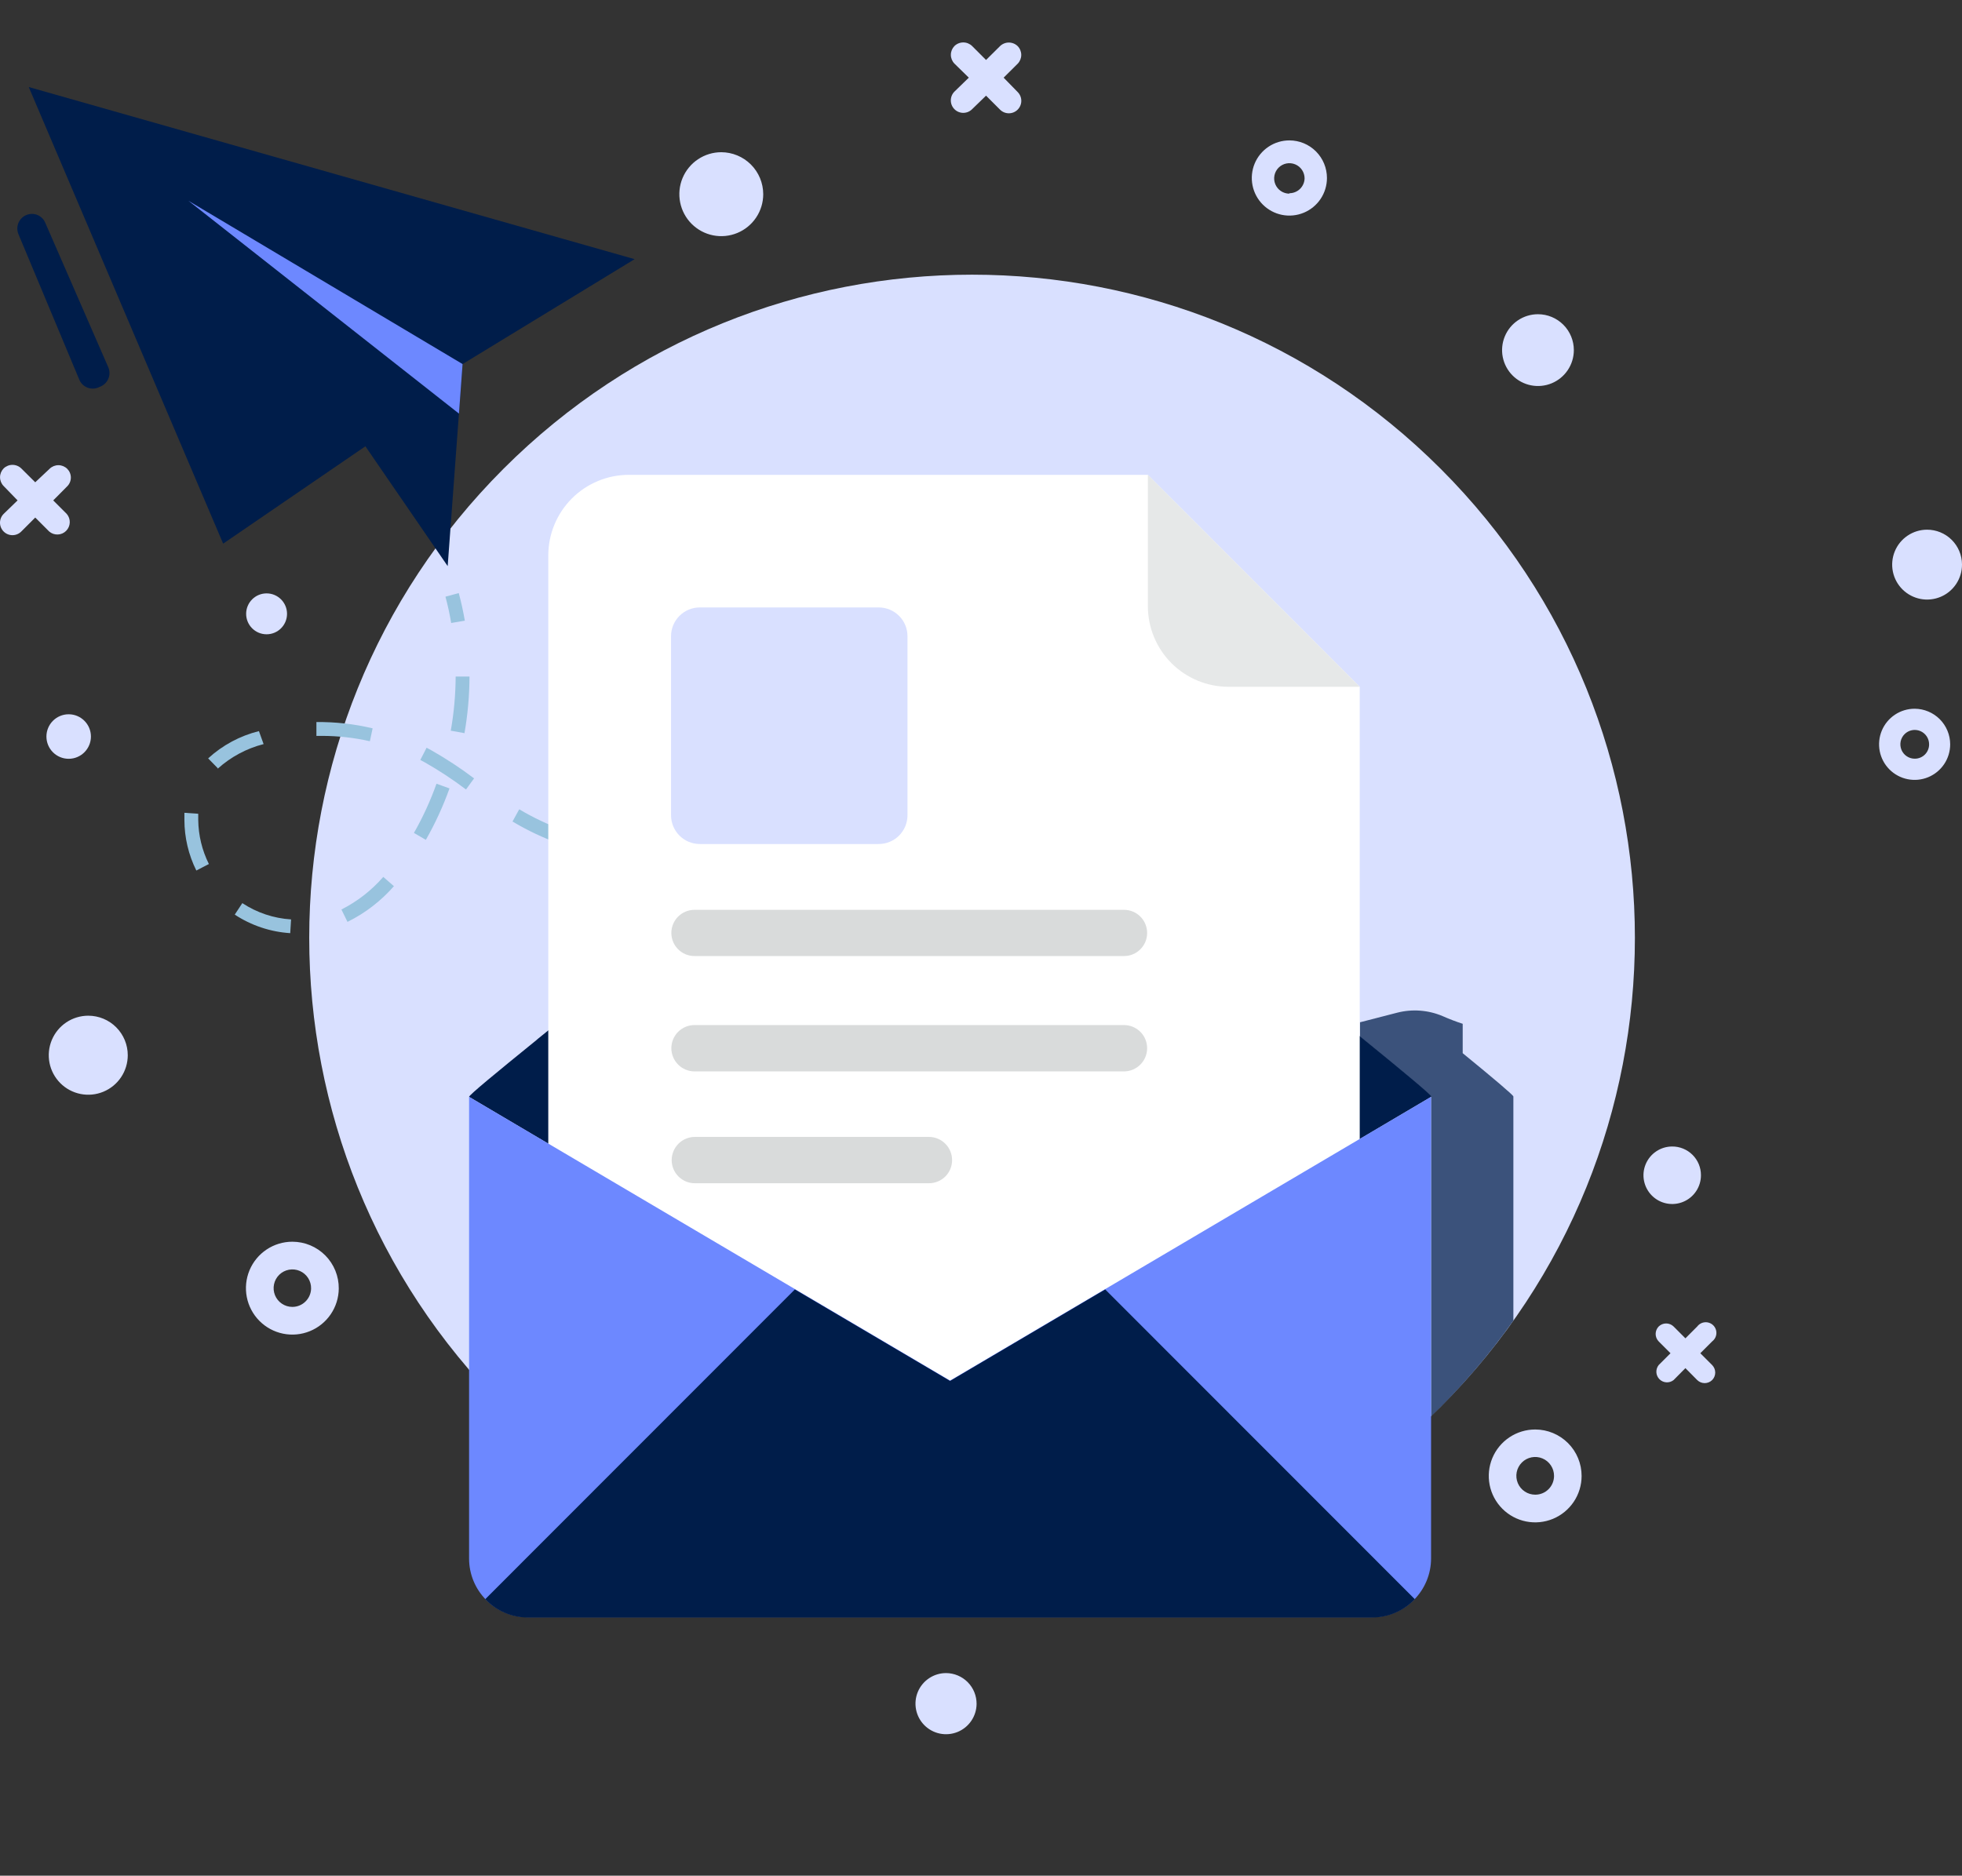 <svg width="160" height="153" viewBox="0 0 160 153" fill="none" xmlns="http://www.w3.org/2000/svg">
<rect x="0" y="0" width="160" height="153" fill="#333333" stroke="none"/>
<path d="M117.493 114.745C138.602 93.621 138.602 59.372 117.493 38.248C96.383 17.124 62.158 17.124 41.049 38.248C19.94 59.372 19.94 93.621 41.049 114.745C62.158 135.869 96.383 135.869 117.493 114.745Z" fill="#D9E0FF"/>
<path opacity="0.73" d="M123.415 89.47V107.715C121.428 110.526 119.181 113.144 116.703 115.534V89.47C116.703 89.34 113.413 86.629 110.904 84.579V83.388L113.934 82.606C115.176 82.286 116.489 82.387 117.667 82.893C118.195 83.126 118.734 83.332 119.282 83.51V85.908C121.791 87.958 123.38 89.305 123.415 89.435V89.47Z" fill="#001D4A"/>
<path d="M2.344 7.099L18.198 44.345L29.797 36.404L36.508 46.178L37.723 29.697L51.753 21.139L2.344 7.099Z" fill="#001D4A"/>
<path d="M37.428 33.737L15.367 16.378L37.723 29.697L37.428 33.737Z" fill="#6D88FF"/>
<path d="M36.794 50.817C36.673 50.096 36.517 49.375 36.326 48.671L37.411 48.376C37.611 49.114 37.776 49.87 37.906 50.626L36.794 50.817Z" fill="#98C3DE"/>
<path d="M23.668 76.117C22.054 76.014 20.495 75.493 19.144 74.605L19.761 73.667C20.948 74.449 22.318 74.907 23.737 74.996L23.668 76.117ZM28.338 75.196L27.843 74.188C29.141 73.53 30.3 72.627 31.256 71.529L32.124 72.285C31.066 73.495 29.779 74.484 28.338 75.196ZM16.01 71.008C15.373 69.726 15.04 68.313 15.038 66.881C15.038 66.768 15.038 66.655 15.038 66.542V66.299L16.166 66.377V66.586V66.881C16.18 68.13 16.477 69.36 17.035 70.478L16.01 71.008ZM59.567 70.756V69.627C61.035 69.627 62.537 69.557 64.047 69.444L64.134 70.574C62.597 70.687 61.061 70.747 59.567 70.756ZM55.001 70.608L54.28 70.548C52.9 70.435 51.675 70.278 50.451 70.07L50.642 68.958C51.806 69.166 53.03 69.314 54.376 69.427L55.079 69.479L55.001 70.608ZM68.666 70.096L68.519 68.975C69.968 68.775 71.462 68.532 72.955 68.245L73.163 69.349C71.653 69.644 70.133 69.896 68.666 70.096ZM46.015 68.958C44.737 68.526 43.501 67.977 42.325 67.316L41.795 67.012L42.342 66.013L42.837 66.299C43.947 66.918 45.109 67.438 46.31 67.854L46.015 68.958ZM34.728 68.506L33.756 67.941C34.486 66.66 35.102 65.317 35.596 63.927L36.656 64.31C36.136 65.761 35.491 67.165 34.728 68.506ZM77.609 68.376L77.339 67.281C78.755 66.942 80.213 66.551 81.68 66.134L81.993 67.211C80.517 67.646 79.006 68.037 77.617 68.376H77.609ZM86.36 65.882L86.013 64.814C87.436 64.353 88.869 63.867 90.284 63.363L90.657 64.423C89.242 64.927 87.81 65.422 86.369 65.882H86.36ZM38.001 64.397C36.934 63.589 35.814 62.851 34.65 62.19L34.277 61.99L34.789 60.991L35.188 61.208C36.395 61.892 37.555 62.655 38.661 63.493L38.001 64.397ZM17.755 62.659L16.974 61.86C18.147 60.785 19.571 60.02 21.115 59.636L21.497 60.695C20.106 61.051 18.822 61.74 17.755 62.702V62.659ZM30.162 60.461C28.882 60.173 27.575 60.028 26.263 60.026H25.803V58.897C27.346 58.88 28.886 59.052 30.387 59.41L30.162 60.461ZM37.871 59.801L36.76 59.601C37.018 58.144 37.152 56.667 37.159 55.187H38.288C38.282 56.749 38.143 58.306 37.871 59.844V59.801Z" fill="#98C3DE"/>
<path d="M94.972 62.833L94.573 61.781L96.674 60.965L97.082 62.016C96.37 62.294 95.684 62.537 94.972 62.833Z" fill="#00C8B7"/>
<path d="M116.703 89.47L77.478 112.65L38.253 89.47C38.253 89.322 40.45 87.515 43.757 84.831L43.844 84.752C54.697 75.917 77.478 57.898 77.478 57.898C77.478 57.898 100.277 75.917 111.129 84.718C114.481 87.446 116.686 89.288 116.721 89.435C116.716 89.448 116.71 89.459 116.703 89.47Z" fill="#001D4A"/>
<path d="M93.609 38.732H51.285C49.542 38.732 47.87 39.425 46.637 40.658C45.405 41.892 44.712 43.565 44.712 45.309V109.339C44.712 111.084 45.405 112.757 46.637 113.99C47.87 115.223 49.542 115.916 51.285 115.916H104.314C106.057 115.916 107.729 115.223 108.961 113.99C110.194 112.757 110.886 111.084 110.886 109.339V56.021L93.609 38.732Z" fill="white"/>
<path d="M93.609 49.444C93.609 51.189 94.302 52.862 95.534 54.095C96.767 55.328 98.439 56.021 100.182 56.021H110.886L93.609 38.732V49.444Z" fill="#E6E8E8"/>
<path d="M71.661 49.549H57.067C55.772 49.549 54.723 50.599 54.723 51.895V66.499C54.723 67.794 55.772 68.845 57.067 68.845H71.661C72.956 68.845 74.005 67.794 74.005 66.499V51.895C74.005 50.599 72.956 49.549 71.661 49.549Z" fill="#D9E0FF"/>
<path d="M91.664 74.214H56.633C56.133 74.214 55.654 74.413 55.3 74.766C54.947 75.12 54.748 75.599 54.748 76.099C54.748 76.599 54.947 77.079 55.3 77.432C55.654 77.786 56.133 77.984 56.633 77.984H91.664C91.912 77.984 92.157 77.936 92.385 77.841C92.614 77.746 92.822 77.607 92.996 77.432C93.171 77.257 93.31 77.049 93.405 76.821C93.499 76.592 93.548 76.347 93.548 76.099C93.548 75.852 93.499 75.606 93.405 75.378C93.31 75.149 93.171 74.941 92.996 74.766C92.822 74.591 92.614 74.452 92.385 74.357C92.157 74.263 91.912 74.214 91.664 74.214Z" fill="#D9DBDB"/>
<path d="M91.664 83.614H56.633C56.385 83.614 56.14 83.663 55.911 83.758C55.683 83.853 55.475 83.992 55.3 84.166C55.125 84.342 54.987 84.549 54.892 84.778C54.797 85.007 54.748 85.252 54.748 85.5C54.748 86.001 54.947 86.481 55.3 86.836C55.653 87.191 56.132 87.391 56.633 87.394H91.664C92.165 87.391 92.644 87.191 92.997 86.836C93.35 86.481 93.548 86.001 93.548 85.5C93.548 85.252 93.499 85.007 93.405 84.778C93.31 84.549 93.171 84.342 92.996 84.166C92.822 83.992 92.614 83.853 92.385 83.758C92.157 83.663 91.912 83.614 91.664 83.614Z" fill="#D9DBDB"/>
<path d="M75.759 92.737H56.659C56.158 92.739 55.679 92.94 55.326 93.294C54.973 93.65 54.775 94.13 54.775 94.631C54.775 95.131 54.973 95.61 55.327 95.964C55.68 96.317 56.159 96.516 56.659 96.516H75.759C76.259 96.516 76.738 96.317 77.091 95.964C77.445 95.61 77.643 95.131 77.643 94.631C77.643 94.13 77.445 93.65 77.092 93.294C76.739 92.94 76.26 92.739 75.759 92.737Z" fill="#D9DBDB"/>
<path d="M116.703 89.47V127.132C116.699 128.4 116.193 129.614 115.296 130.509C114.4 131.405 113.186 131.909 111.919 131.911H43.019C41.754 131.909 40.542 131.404 39.648 130.508C38.755 129.612 38.253 128.398 38.253 127.132V89.47L77.478 112.615L116.703 89.47Z" fill="#6D88FF"/>
<path d="M115.375 130.443L90.128 105.178L77.478 112.641L64.82 105.178L39.573 130.443C40.019 130.916 40.557 131.293 41.154 131.55C41.752 131.807 42.395 131.939 43.045 131.937H111.946C112.588 131.932 113.224 131.797 113.813 131.54C114.402 131.284 114.934 130.91 115.375 130.443Z" fill="#001D4A"/>
<path d="M3.682 18.15L8.83 29.957C8.955 30.247 8.96 30.574 8.845 30.867C8.729 31.16 8.502 31.395 8.214 31.521L8.031 31.599C7.888 31.662 7.733 31.696 7.577 31.698C7.42 31.701 7.264 31.672 7.119 31.614C6.974 31.556 6.841 31.469 6.729 31.359C6.618 31.25 6.529 31.118 6.469 30.974L1.502 19.097C1.441 18.949 1.41 18.791 1.412 18.63C1.413 18.47 1.447 18.312 1.511 18.165C1.575 18.018 1.668 17.886 1.784 17.776C1.901 17.666 2.038 17.58 2.188 17.525C2.47 17.417 2.782 17.422 3.06 17.538C3.338 17.655 3.561 17.874 3.682 18.15Z" fill="#001D4A"/>
<path d="M23.841 101.286C23.094 101.286 22.363 101.507 21.741 101.922C21.12 102.336 20.635 102.926 20.347 103.616C20.06 104.306 19.983 105.066 20.126 105.8C20.269 106.534 20.626 107.209 21.152 107.74C21.678 108.271 22.349 108.635 23.081 108.785C23.813 108.935 24.573 108.865 25.265 108.583C25.958 108.302 26.551 107.822 26.971 107.203C27.392 106.585 27.619 105.856 27.626 105.108C27.631 104.608 27.536 104.112 27.348 103.648C27.16 103.185 26.882 102.763 26.53 102.407C26.178 102.052 25.759 101.77 25.297 101.577C24.836 101.385 24.341 101.286 23.841 101.286ZM23.841 106.603C23.537 106.603 23.24 106.512 22.988 106.342C22.736 106.173 22.541 105.932 22.426 105.651C22.312 105.369 22.283 105.06 22.345 104.762C22.407 104.465 22.556 104.192 22.773 103.98C22.99 103.768 23.266 103.625 23.565 103.57C23.863 103.515 24.172 103.55 24.45 103.671C24.729 103.792 24.965 103.994 25.128 104.25C25.292 104.506 25.376 104.805 25.369 105.108C25.36 105.508 25.195 105.888 24.909 106.167C24.624 106.447 24.24 106.603 23.841 106.603Z" fill="#D9E0FF"/>
<path d="M125.203 116.603C124.454 116.601 123.721 116.822 123.097 117.237C122.474 117.652 121.987 118.243 121.699 118.935C121.411 119.627 121.335 120.389 121.48 121.124C121.625 121.86 121.985 122.535 122.514 123.066C123.043 123.597 123.718 123.958 124.452 124.105C125.187 124.252 125.948 124.177 126.641 123.891C127.333 123.605 127.924 123.119 128.341 122.496C128.757 121.873 128.979 121.14 128.979 120.391C128.979 119.387 128.582 118.425 127.874 117.715C127.166 117.005 126.205 116.605 125.203 116.603ZM125.203 121.92C124.898 121.921 124.6 121.832 124.346 121.664C124.092 121.496 123.893 121.256 123.776 120.974C123.659 120.693 123.627 120.383 123.686 120.084C123.745 119.785 123.892 119.51 124.107 119.295C124.323 119.079 124.597 118.932 124.896 118.873C125.195 118.814 125.505 118.845 125.786 118.963C126.067 119.08 126.307 119.279 126.475 119.533C126.644 119.787 126.732 120.086 126.731 120.391C126.731 120.796 126.57 121.185 126.283 121.472C125.997 121.759 125.608 121.92 125.203 121.92Z" fill="#D9E0FF"/>
<path d="M156.145 57.811C155.571 57.809 155.01 57.978 154.532 58.296C154.054 58.614 153.681 59.066 153.46 59.596C153.239 60.126 153.181 60.71 153.291 61.274C153.402 61.837 153.678 62.355 154.083 62.762C154.488 63.168 155.005 63.446 155.568 63.558C156.13 63.671 156.714 63.614 157.244 63.395C157.775 63.175 158.228 62.803 158.547 62.326C158.866 61.849 159.036 61.287 159.036 60.713C159.034 59.945 158.729 59.21 158.188 58.666C157.646 58.123 156.912 57.816 156.145 57.811ZM156.145 61.886C155.913 61.886 155.687 61.817 155.494 61.688C155.301 61.559 155.151 61.376 155.062 61.162C154.974 60.947 154.951 60.712 154.996 60.484C155.041 60.257 155.153 60.047 155.317 59.883C155.48 59.719 155.689 59.608 155.917 59.562C156.144 59.517 156.38 59.54 156.594 59.629C156.808 59.718 156.991 59.868 157.12 60.061C157.249 60.254 157.317 60.481 157.317 60.713C157.319 60.867 157.289 61.02 157.23 61.163C157.172 61.306 157.086 61.436 156.977 61.545C156.868 61.654 156.738 61.74 156.595 61.799C156.452 61.857 156.3 61.887 156.145 61.886Z" fill="#D9E0FF"/>
<path d="M105.148 11.452C104.542 11.452 103.949 11.632 103.445 11.969C102.941 12.306 102.548 12.785 102.316 13.345C102.084 13.905 102.024 14.522 102.142 15.117C102.26 15.712 102.552 16.259 102.981 16.687C103.409 17.116 103.955 17.408 104.55 17.527C105.144 17.645 105.761 17.584 106.321 17.352C106.881 17.12 107.359 16.727 107.696 16.223C108.033 15.718 108.212 15.125 108.212 14.519C108.212 13.705 107.89 12.925 107.315 12.35C106.74 11.775 105.961 11.452 105.148 11.452ZM105.148 15.796C104.902 15.796 104.662 15.723 104.458 15.586C104.254 15.45 104.095 15.256 104.001 15.029C103.907 14.802 103.882 14.552 103.93 14.311C103.978 14.07 104.096 13.849 104.27 13.675C104.443 13.501 104.665 13.383 104.906 13.335C105.146 13.287 105.396 13.312 105.623 13.406C105.85 13.5 106.044 13.659 106.18 13.863C106.316 14.068 106.389 14.308 106.389 14.553C106.38 14.877 106.245 15.184 106.014 15.41C105.782 15.635 105.471 15.761 105.148 15.761V15.796Z" fill="#D9E0FF"/>
<path d="M7.198 82.85C6.561 82.85 5.938 83.039 5.408 83.393C4.878 83.747 4.466 84.251 4.222 84.84C3.978 85.428 3.914 86.077 4.038 86.702C4.163 87.327 4.47 87.901 4.92 88.352C5.37 88.803 5.944 89.11 6.569 89.234C7.194 89.359 7.842 89.295 8.43 89.051C9.019 88.807 9.522 88.394 9.876 87.864C10.23 87.334 10.419 86.71 10.419 86.073C10.419 85.218 10.079 84.398 9.475 83.794C8.871 83.189 8.052 82.85 7.198 82.85Z" fill="#D9E0FF"/>
<path d="M136.368 93.519C135.904 93.519 135.45 93.656 135.065 93.915C134.679 94.173 134.379 94.54 134.202 94.969C134.024 95.398 133.978 95.87 134.07 96.325C134.161 96.781 134.385 97.198 134.714 97.526C135.042 97.854 135.461 98.077 135.916 98.166C136.371 98.256 136.843 98.208 137.271 98.029C137.699 97.85 138.065 97.548 138.321 97.161C138.578 96.774 138.714 96.32 138.712 95.856C138.712 95.548 138.651 95.243 138.534 94.959C138.416 94.675 138.243 94.417 138.025 94.2C137.807 93.983 137.549 93.811 137.264 93.694C136.98 93.577 136.675 93.517 136.368 93.519Z" fill="#D9E0FF"/>
<path d="M58.821 12.416C58.144 12.416 57.483 12.617 56.92 12.993C56.358 13.369 55.919 13.904 55.66 14.529C55.401 15.155 55.334 15.843 55.466 16.507C55.598 17.171 55.923 17.781 56.402 18.26C56.88 18.738 57.49 19.065 58.153 19.197C58.817 19.329 59.505 19.261 60.13 19.002C60.755 18.743 61.289 18.304 61.665 17.741C62.041 17.178 62.241 16.516 62.241 15.839C62.239 14.932 61.878 14.063 61.237 13.421C60.596 12.78 59.727 12.419 58.821 12.416Z" fill="#D9E0FF"/>
<path d="M77.148 136.472C76.657 136.472 76.176 136.618 75.767 136.891C75.358 137.163 75.038 137.551 74.849 138.005C74.659 138.459 74.609 138.959 74.703 139.442C74.797 139.925 75.031 140.37 75.377 140.719C75.723 141.069 76.165 141.309 76.646 141.408C77.128 141.507 77.628 141.461 78.084 141.277C78.54 141.092 78.931 140.776 79.207 140.37C79.484 139.963 79.635 139.484 79.64 138.992C79.642 138.662 79.58 138.336 79.456 138.031C79.332 137.726 79.148 137.448 78.917 137.214C78.685 136.98 78.41 136.794 78.106 136.667C77.803 136.539 77.477 136.473 77.148 136.472Z" fill="#D9E0FF"/>
<path d="M125.42 25.631C124.841 25.631 124.276 25.802 123.794 26.124C123.313 26.446 122.938 26.903 122.717 27.438C122.495 27.973 122.437 28.562 122.55 29.13C122.663 29.698 122.942 30.219 123.351 30.629C123.76 31.038 124.282 31.317 124.849 31.43C125.417 31.543 126.005 31.485 126.54 31.264C127.074 31.042 127.531 30.667 127.853 30.185C128.174 29.704 128.346 29.138 128.346 28.559C128.346 27.782 128.038 27.037 127.489 26.488C126.94 25.939 126.196 25.631 125.42 25.631Z" fill="#D9E0FF"/>
<path d="M21.74 51.738C22.66 51.738 23.407 50.991 23.407 50.07C23.407 49.149 22.66 48.402 21.74 48.402C20.819 48.402 20.073 49.149 20.073 50.07C20.073 50.991 20.819 51.738 21.74 51.738Z" fill="#D9E0FF"/>
<path d="M157.144 43.206C156.58 43.208 156.029 43.377 155.562 43.693C155.094 44.008 154.73 44.455 154.517 44.978C154.304 45.5 154.25 46.074 154.363 46.627C154.476 47.18 154.75 47.687 155.152 48.084C155.553 48.48 156.063 48.748 156.617 48.855C157.17 48.961 157.743 48.9 158.263 48.681C158.782 48.461 159.224 48.091 159.534 47.619C159.843 47.148 160.006 46.594 160 46.03C159.994 45.277 159.689 44.558 159.154 44.029C158.619 43.5 157.896 43.204 157.144 43.206Z" fill="#D9E0FF"/>
<path d="M5.6 61.894C6.602 61.894 7.415 61.081 7.415 60.079C7.415 59.076 6.602 58.263 5.6 58.263C4.598 58.263 3.786 59.076 3.786 60.079C3.786 61.081 4.598 61.894 5.6 61.894Z" fill="#D9E0FF"/>
<path d="M81.845 6.335L82.991 5.197C83.178 5.005 83.283 4.748 83.283 4.48C83.283 4.212 83.178 3.955 82.991 3.763C82.798 3.575 82.54 3.47 82.27 3.47C82.001 3.47 81.743 3.575 81.55 3.763L80.412 4.892L79.275 3.754C79.082 3.566 78.824 3.461 78.555 3.461C78.285 3.461 78.027 3.566 77.834 3.754C77.647 3.946 77.542 4.203 77.542 4.471C77.542 4.739 77.647 4.996 77.834 5.188L79.006 6.335L77.834 7.473C77.644 7.664 77.538 7.923 77.539 8.193C77.539 8.462 77.647 8.721 77.838 8.911C78.029 9.101 78.288 9.207 78.558 9.206C78.827 9.205 79.085 9.098 79.275 8.906L80.412 7.803L81.55 8.941C81.74 9.132 81.998 9.24 82.267 9.241C82.537 9.242 82.796 9.136 82.987 8.945C83.178 8.755 83.286 8.497 83.287 8.227C83.287 7.958 83.181 7.699 82.991 7.508L81.845 6.335Z" fill="#D9E0FF"/>
<path d="M4.341 40.817L5.479 39.67C5.573 39.577 5.649 39.465 5.7 39.342C5.751 39.219 5.778 39.087 5.778 38.954C5.778 38.82 5.751 38.688 5.7 38.565C5.649 38.442 5.573 38.331 5.479 38.237C5.287 38.05 5.03 37.945 4.762 37.945C4.495 37.945 4.237 38.05 4.046 38.237L2.874 39.34L1.737 38.211C1.544 38.023 1.285 37.918 1.016 37.918C0.747 37.918 0.488 38.023 0.295 38.211C0.108 38.403 0.003 38.66 0.003 38.928C0.003 39.196 0.108 39.453 0.295 39.644L1.433 40.817L0.295 41.921C0.105 42.112 -0.001 42.371 4.64339e-06 42.641C0.001 42.91 0.109 43.168 0.3 43.358C0.491 43.549 0.75 43.655 1.019 43.654C1.289 43.653 1.547 43.545 1.737 43.354L2.874 42.216L4.011 43.354C4.206 43.522 4.456 43.609 4.712 43.599C4.968 43.59 5.211 43.484 5.392 43.303C5.573 43.121 5.679 42.878 5.689 42.622C5.699 42.365 5.611 42.115 5.444 41.921L4.341 40.817Z" fill="#D9E0FF"/>
<path d="M138.66 110.382L139.624 109.418C139.723 109.343 139.805 109.248 139.865 109.138C139.925 109.029 139.96 108.908 139.969 108.784C139.978 108.66 139.96 108.535 139.916 108.419C139.873 108.302 139.805 108.196 139.717 108.108C139.629 108.02 139.523 107.952 139.406 107.909C139.29 107.865 139.165 107.847 139.041 107.856C138.917 107.865 138.796 107.9 138.687 107.96C138.578 108.019 138.483 108.102 138.408 108.201L137.444 109.166L136.481 108.201C136.318 108.042 136.1 107.953 135.873 107.953C135.646 107.953 135.428 108.042 135.265 108.201C135.106 108.364 135.017 108.582 135.017 108.81C135.017 109.037 135.106 109.255 135.265 109.418L136.229 110.382L135.265 111.346C135.132 111.513 135.065 111.723 135.076 111.936C135.088 112.149 135.177 112.35 135.327 112.501C135.477 112.653 135.678 112.743 135.891 112.756C136.103 112.769 136.313 112.703 136.481 112.571L137.444 111.598L138.408 112.571C138.57 112.731 138.789 112.82 139.016 112.82C139.243 112.82 139.461 112.731 139.624 112.571C139.785 112.409 139.876 112.188 139.876 111.959C139.876 111.729 139.785 111.509 139.624 111.346L138.66 110.382Z" fill="#D9E0FF"/>
</svg>
